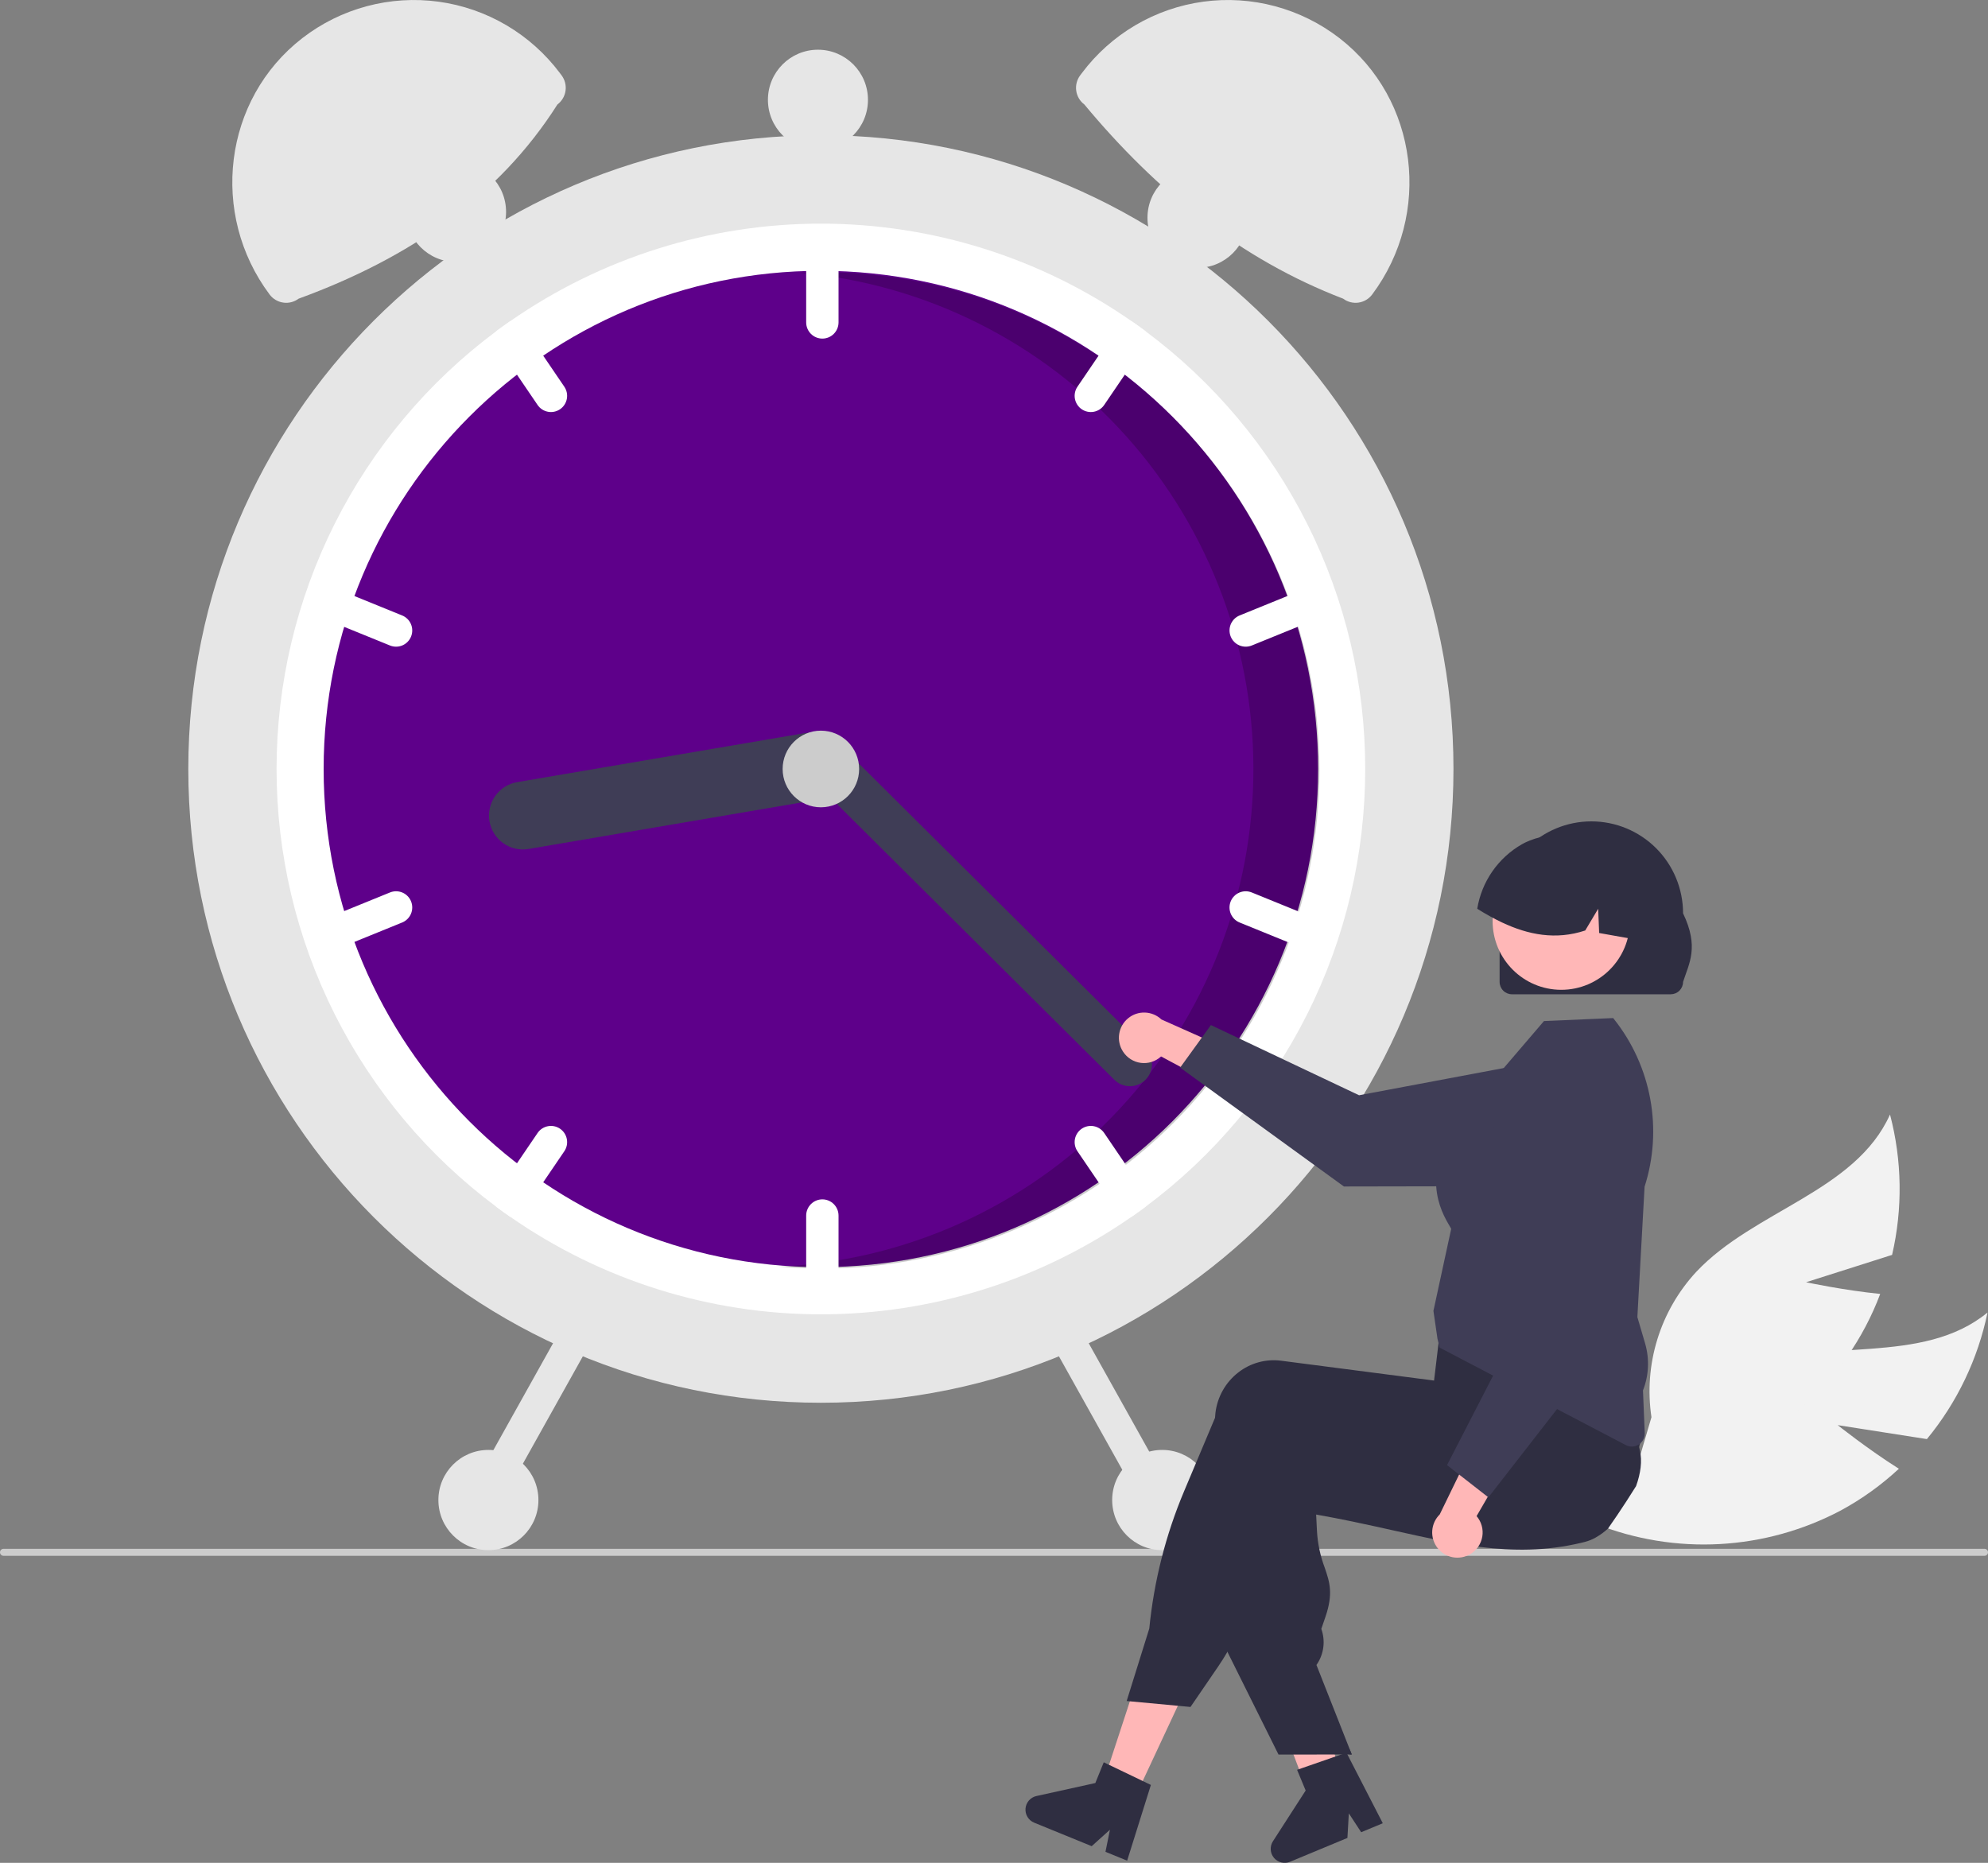 <svg width="334" height="313" viewBox="0 0 334 313" fill="none" xmlns="http://www.w3.org/2000/svg">
<rect x="0" y="0" width="334" height="313" fill="#808080" stroke="none"/>
<g clip-path="url(#clip0_15_320)">
<path d="M308.75 239.454L323.734 241.8C328.806 235.647 332.302 228.347 333.919 220.533C322.963 229.519 306.302 224.744 293.016 229.65C288.885 231.212 285.157 233.685 282.108 236.887C279.06 240.089 276.771 243.937 275.409 248.146L268.086 256.039C274.714 258.669 281.833 259.827 288.951 259.434C296.069 259.042 303.018 257.107 309.318 253.765C312.834 251.855 316.096 249.509 319.027 246.782C313.784 243.474 308.75 239.454 308.75 239.454Z" fill="#F2F2F2"/>
<path d="M303.432 215.444L317.887 210.848C319.688 203.075 319.568 194.978 317.537 187.262C311.73 200.2 294.692 203.371 284.985 213.699C281.982 216.943 279.746 220.823 278.443 225.051C277.14 229.279 276.804 233.746 277.458 238.122L274.417 248.459C281.521 247.851 288.407 245.706 294.604 242.174C300.8 238.642 306.158 233.806 310.31 227.999C312.606 224.718 314.482 221.16 315.891 217.41C309.726 216.792 303.432 215.444 303.432 215.444Z" fill="#F2F2F2"/>
<path d="M334 260.821C334 260.899 333.985 260.976 333.956 261.047C333.926 261.119 333.883 261.184 333.828 261.239C333.774 261.293 333.709 261.337 333.637 261.366C333.566 261.396 333.489 261.411 333.412 261.411H0.588C0.432 261.411 0.283 261.349 0.172 261.238C0.062 261.128 0 260.978 0 260.821C0 260.665 0.062 260.515 0.172 260.405C0.283 260.294 0.432 260.232 0.588 260.232H333.412C333.489 260.232 333.566 260.247 333.637 260.276C333.709 260.306 333.774 260.349 333.828 260.404C333.883 260.459 333.926 260.524 333.956 260.596C333.985 260.667 334 260.744 334 260.821Z" fill="#CCCCCC"/>
<path d="M137.915 235.694C196.612 235.694 244.195 188.017 244.195 129.206C244.195 70.394 196.612 22.717 137.915 22.717C79.219 22.717 31.636 70.394 31.636 129.206C31.636 188.017 79.219 235.694 137.915 235.694Z" fill="#E6E6E6"/>
<path d="M229.365 129.206C229.376 143.503 226.043 157.604 219.633 170.378C213.223 183.152 203.914 194.243 192.454 202.762C191.688 203.336 190.907 203.896 190.121 204.441C174.796 215.114 156.579 220.835 137.915 220.835C119.252 220.835 101.035 215.114 85.71 204.441C84.924 203.896 84.143 203.336 83.376 202.762C71.924 194.236 62.622 183.143 56.212 170.371C49.803 157.599 46.465 143.501 46.465 129.206C46.465 114.91 49.803 100.812 56.212 88.04C62.622 75.268 71.924 64.175 83.376 55.649C84.143 55.075 84.924 54.515 85.71 53.97C101.035 43.297 119.252 37.576 137.915 37.576C156.579 37.576 174.796 43.297 190.121 53.97C190.907 54.515 191.688 55.075 192.454 55.649C203.914 64.168 213.223 75.259 219.633 88.033C226.043 100.807 229.376 114.908 229.365 129.206Z" fill="white"/>
<path d="M137.915 212.91C184.054 212.91 221.456 175.434 221.456 129.206C221.456 82.977 184.054 45.501 137.915 45.501C91.777 45.501 54.374 82.977 54.374 129.206C54.374 175.434 91.777 212.91 137.915 212.91Z" fill="#5E008A"/>
<path opacity="0.2" d="M138.133 45.735C136.867 45.735 135.608 45.768 134.355 45.824C155.47 47.683 175.09 57.514 189.24 73.326C203.39 89.138 211.012 109.748 210.562 130.981C210.112 152.213 201.624 172.481 186.817 187.677C172.01 202.873 151.992 211.862 130.818 212.821C133.229 213.031 135.668 213.144 138.133 213.144C160.29 213.144 181.539 204.325 197.205 188.628C212.872 172.93 221.674 151.639 221.674 129.44C221.674 107.24 212.872 85.949 197.205 70.251C181.539 54.554 160.29 45.735 138.133 45.735V45.735Z" fill="black"/>
<path d="M138.163 39.557C137.442 39.558 136.751 39.846 136.242 40.356C135.732 40.867 135.445 41.559 135.444 42.281V54.168C135.444 54.891 135.73 55.584 136.24 56.095C136.75 56.605 137.442 56.892 138.163 56.892C138.884 56.892 139.575 56.605 140.085 56.095C140.595 55.584 140.881 54.891 140.881 54.168V42.281C140.88 41.559 140.593 40.867 140.084 40.356C139.574 39.846 138.883 39.558 138.163 39.557Z" fill="white"/>
<path d="M192.454 55.649C191.688 55.075 190.907 54.515 190.121 53.97C189.649 53.939 189.178 54.032 188.753 54.24C188.328 54.448 187.965 54.763 187.699 55.154L181.02 64.976C180.615 65.573 180.462 66.307 180.597 67.016C180.731 67.726 181.141 68.353 181.737 68.76C182.333 69.166 183.066 69.319 183.774 69.184C184.482 69.05 185.108 68.639 185.514 68.042L192.192 58.22C192.446 57.847 192.603 57.417 192.649 56.968C192.695 56.519 192.628 56.066 192.454 55.649Z" fill="white"/>
<path d="M222.796 100.434C222.662 100.103 222.464 99.801 222.213 99.547C221.962 99.293 221.664 99.09 221.336 98.951C221.007 98.812 220.654 98.74 220.297 98.737C219.941 98.735 219.587 98.803 219.257 98.938L208.263 103.411C207.595 103.683 207.063 104.21 206.783 104.875C206.503 105.54 206.499 106.29 206.77 106.958C207.041 107.627 207.566 108.161 208.23 108.442C208.894 108.723 209.641 108.729 210.309 108.458L221.303 103.985C221.97 103.711 222.502 103.184 222.781 102.518C223.061 101.853 223.066 101.103 222.796 100.434Z" fill="white"/>
<path d="M94.81 64.976L88.132 55.154C87.866 54.763 87.502 54.448 87.078 54.24C86.653 54.032 86.181 53.939 85.71 53.97C84.924 54.515 84.143 55.075 83.376 55.649C83.203 56.066 83.136 56.519 83.181 56.968C83.227 57.417 83.384 57.847 83.638 58.22L90.317 68.042C90.722 68.639 91.348 69.05 92.057 69.184C92.765 69.319 93.498 69.166 94.093 68.76C94.689 68.353 95.1 67.726 95.234 67.016C95.368 66.307 95.216 65.573 94.81 64.976Z" fill="white"/>
<path d="M67.568 103.411L56.574 98.938C55.906 98.666 55.158 98.671 54.494 98.953C53.83 99.234 53.304 99.767 53.033 100.436C52.762 101.106 52.767 101.855 53.047 102.521C53.327 103.186 53.86 103.713 54.528 103.985L65.522 108.458C66.189 108.729 66.937 108.723 67.601 108.442C68.265 108.161 68.79 107.627 69.061 106.958C69.332 106.289 69.327 105.54 69.047 104.875C68.767 104.21 68.235 103.683 67.568 103.411V103.411Z" fill="white"/>
<path d="M138.163 201.519C137.442 201.52 136.751 201.807 136.242 202.318C135.732 202.828 135.445 203.521 135.444 204.243V216.13C135.444 216.852 135.73 217.545 136.24 218.056C136.75 218.567 137.442 218.854 138.163 218.854C138.884 218.854 139.575 218.567 140.085 218.056C140.595 217.545 140.881 216.852 140.881 216.13V204.243C140.88 203.521 140.593 202.828 140.084 202.318C139.574 201.807 138.883 201.52 138.163 201.519Z" fill="white"/>
<path d="M192.192 200.191L185.514 190.369C185.313 190.074 185.056 189.821 184.757 189.625C184.459 189.429 184.125 189.293 183.774 189.227C183.423 189.16 183.063 189.163 182.713 189.236C182.364 189.309 182.032 189.45 181.737 189.651C181.442 189.853 181.189 190.11 180.994 190.409C180.798 190.708 180.663 191.043 180.596 191.395C180.53 191.746 180.533 192.107 180.606 192.457C180.679 192.807 180.819 193.14 181.02 193.435L187.699 203.257C187.965 203.648 188.328 203.963 188.753 204.171C189.178 204.379 189.649 204.472 190.121 204.441C190.907 203.896 191.688 203.336 192.454 202.762C192.628 202.345 192.695 201.892 192.649 201.443C192.603 200.994 192.446 200.564 192.192 200.191Z" fill="white"/>
<path d="M221.303 154.426L210.309 149.953C209.641 149.682 208.893 149.687 208.229 149.968C207.565 150.249 207.039 150.783 206.768 151.452C206.496 152.121 206.501 152.871 206.782 153.536C207.062 154.202 207.595 154.728 208.263 155L219.256 159.473C219.924 159.744 220.672 159.738 221.336 159.457C222 159.176 222.525 158.643 222.796 157.974C223.067 157.305 223.062 156.555 222.782 155.89C222.502 155.225 221.97 154.698 221.303 154.426V154.426Z" fill="white"/>
<path d="M94.093 189.651C93.497 189.245 92.765 189.092 92.057 189.227C91.348 189.362 90.723 189.773 90.317 190.369L83.638 200.191C83.384 200.564 83.227 200.994 83.181 201.443C83.136 201.892 83.203 202.345 83.376 202.762C84.143 203.336 84.924 203.896 85.71 204.441C86.181 204.472 86.653 204.379 87.078 204.171C87.502 203.963 87.866 203.648 88.132 203.257L94.81 193.435C95.011 193.14 95.152 192.807 95.225 192.457C95.297 192.107 95.3 191.746 95.234 191.395C95.167 191.043 95.032 190.708 94.837 190.409C94.641 190.11 94.388 189.853 94.093 189.651Z" fill="white"/>
<path d="M69.061 151.449C68.927 151.118 68.729 150.817 68.478 150.562C68.228 150.308 67.929 150.105 67.601 149.966C67.272 149.828 66.919 149.755 66.562 149.753C66.206 149.75 65.852 149.819 65.522 149.953L54.528 154.426C53.861 154.698 53.328 155.225 53.048 155.89C52.769 156.555 52.764 157.305 53.035 157.974C53.306 158.643 53.831 159.176 54.495 159.457C55.159 159.739 55.907 159.744 56.574 159.473L67.568 155C68.235 154.727 68.767 154.199 69.047 153.534C69.326 152.868 69.332 152.119 69.061 151.449Z" fill="white"/>
<path d="M141.69 127.854C141.941 129.343 141.592 130.871 140.72 132.103C139.848 133.334 138.524 134.169 137.039 134.424L88.794 142.647C88.058 142.772 87.304 142.751 86.577 142.585C85.849 142.419 85.161 142.11 84.552 141.677C83.943 141.245 83.425 140.696 83.028 140.063C82.63 139.43 82.361 138.724 82.236 137.987C82.111 137.249 82.132 136.494 82.298 135.765C82.464 135.036 82.772 134.346 83.204 133.736C83.635 133.126 84.183 132.607 84.815 132.209C85.447 131.811 86.151 131.542 86.887 131.416L135.132 123.194C136.618 122.942 138.143 123.292 139.373 124.165C140.602 125.039 141.435 126.365 141.69 127.854Z" fill="#3F3D56"/>
<path d="M192.467 181.411C191.774 182.109 190.833 182.503 189.85 182.507C188.867 182.511 187.922 182.124 187.224 181.431L135.289 129.802C134.592 129.108 134.198 128.165 134.195 127.181C134.191 126.196 134.578 125.25 135.27 124.551C135.963 123.852 136.903 123.457 137.886 123.453C138.869 123.449 139.813 123.835 140.511 124.528L192.446 176.157C193.143 176.852 193.537 177.795 193.541 178.78C193.545 179.764 193.158 180.711 192.467 181.411Z" fill="#3F3D56"/>
<path d="M137.915 135.644C141.465 135.644 144.342 132.762 144.342 129.206C144.342 125.649 141.465 122.767 137.915 122.767C134.366 122.767 131.489 125.649 131.489 129.206C131.489 132.762 134.366 135.644 137.915 135.644Z" fill="#CCCCCC"/>
<path d="M93.652 17.556C83.788 33.094 68.737 43.406 50.176 50.181C49.809 50.456 49.392 50.656 48.948 50.77C48.504 50.884 48.042 50.908 47.589 50.843C47.135 50.778 46.699 50.624 46.304 50.39C45.91 50.156 45.566 49.846 45.291 49.478C35.209 35.99 37.486 16.713 50.792 6.407C54.009 3.919 57.687 2.097 61.613 1.045C65.538 -0.006 69.634 -0.266 73.66 0.281C77.687 0.828 81.565 2.172 85.069 4.233C88.574 6.294 91.634 9.032 94.074 12.288L94.353 12.661C94.628 13.029 94.827 13.447 94.941 13.892C95.054 14.337 95.079 14.8 95.014 15.254C94.949 15.708 94.795 16.146 94.561 16.541C94.328 16.935 94.019 17.28 93.652 17.556Z" fill="#E6E6E6"/>
<path d="M181.757 12.288C184.196 9.032 187.257 6.294 190.761 4.233C194.266 2.172 198.144 0.828 202.17 0.281C206.197 -0.266 210.292 -0.006 214.218 1.045C218.143 2.097 221.822 3.919 225.039 6.407C238.345 16.713 240.621 35.99 230.539 49.478C230.265 49.846 229.92 50.156 229.526 50.39C229.132 50.624 228.696 50.778 228.242 50.843C227.789 50.908 227.327 50.883 226.883 50.77C226.439 50.656 226.021 50.456 225.655 50.181C208.424 43.571 194.294 32.133 182.179 17.556C181.438 17 180.948 16.172 180.817 15.254C180.685 14.336 180.923 13.403 181.478 12.661L181.757 12.288Z" fill="#E6E6E6"/>
<path d="M177.433 221.463C176.805 221.817 176.342 222.406 176.146 223.101C175.951 223.796 176.038 224.54 176.388 225.171L192.079 253.265C192.431 253.895 193.019 254.36 193.713 254.556C194.407 254.752 195.15 254.664 195.779 254.312C196.408 253.959 196.872 253.37 197.068 252.675C197.264 251.98 197.176 251.235 196.824 250.605L181.134 222.51C180.781 221.881 180.193 221.417 179.499 221.221C178.806 221.024 178.063 221.112 177.433 221.463Z" fill="#E6E6E6"/>
<path d="M94.697 222.51L79.007 250.605C78.655 251.235 78.567 251.98 78.763 252.675C78.959 253.37 79.423 253.959 80.052 254.311C80.681 254.664 81.424 254.752 82.118 254.556C82.812 254.36 83.4 253.895 83.752 253.265L99.442 225.171C99.617 224.859 99.728 224.515 99.77 224.16C99.812 223.804 99.784 223.444 99.687 223.1C99.59 222.756 99.426 222.434 99.205 222.153C98.984 221.872 98.71 221.637 98.398 221.463C98.086 221.288 97.743 221.176 97.389 221.135C97.034 221.093 96.675 221.121 96.331 221.218C95.987 221.316 95.666 221.48 95.386 221.701C95.106 221.923 94.872 222.198 94.697 222.51H94.697Z" fill="#E6E6E6"/>
<path d="M195.257 260.459C199.898 260.459 203.661 256.689 203.661 252.039C203.661 247.388 199.898 243.619 195.257 243.619C190.616 243.619 186.854 247.388 186.854 252.039C186.854 256.689 190.616 260.459 195.257 260.459Z" fill="#E6E6E6"/>
<path d="M201.189 45.005C205.83 45.005 209.592 41.236 209.592 36.585C209.592 31.935 205.83 28.165 201.189 28.165C196.548 28.165 192.785 31.935 192.785 36.585C192.785 41.236 196.548 45.005 201.189 45.005Z" fill="#E6E6E6"/>
<path d="M137.421 25.194C142.062 25.194 145.825 21.424 145.825 16.774C145.825 12.123 142.062 8.354 137.421 8.354C132.78 8.354 129.018 12.123 129.018 16.774C129.018 21.424 132.78 25.194 137.421 25.194Z" fill="#E6E6E6"/>
<path d="M76.619 44.015C81.26 44.015 85.023 40.245 85.023 35.595C85.023 30.945 81.26 27.175 76.619 27.175C71.978 27.175 68.216 30.945 68.216 35.595C68.216 40.245 71.978 44.015 76.619 44.015Z" fill="#E6E6E6"/>
<path d="M82.057 260.459C86.698 260.459 90.46 256.689 90.46 252.039C90.46 247.388 86.698 243.619 82.057 243.619C77.416 243.619 73.653 247.388 73.653 252.039C73.653 256.689 77.416 260.459 82.057 260.459Z" fill="#E6E6E6"/>
<path d="M188.665 176.675C188.996 177.195 189.437 177.635 189.957 177.966C190.477 178.296 191.062 178.509 191.672 178.588C192.283 178.667 192.903 178.611 193.489 178.424C194.076 178.237 194.614 177.924 195.067 177.505L208.253 184.585L207.546 176.828L195.132 171.294C194.381 170.579 193.394 170.165 192.359 170.131C191.323 170.096 190.311 170.443 189.514 171.106C188.716 171.77 188.19 172.703 188.033 173.729C187.877 174.756 188.102 175.804 188.665 176.675H188.665Z" fill="#FFB7B7"/>
<path d="M198.273 179.382L203.44 172.235L228.334 184.026L259.312 178.203C260.843 177.915 262.419 177.968 263.927 178.359C265.436 178.75 266.84 179.469 268.04 180.465C269.239 181.46 270.206 182.709 270.87 184.121C271.534 185.533 271.88 187.074 271.883 188.635C271.885 191.454 270.771 194.159 268.785 196.157C266.799 198.154 264.103 199.281 261.289 199.289L225.789 199.355L198.273 179.382Z" fill="#3F3D56"/>
<path d="M190.314 302.823L185.086 300.318L192.268 278.422L199.984 282.119L190.314 302.823Z" fill="#FFB7B7"/>
<path d="M225.365 299.293C224.985 299.531 224.604 299.766 224.22 300.001C223.456 300.47 222.684 300.932 221.912 301.386C221.524 301.613 221.133 301.84 220.745 302.063V302.075L220.722 302.079L220.714 302.082L220.123 302.229L219.274 299.982L218.882 298.947L218.329 297.481L217.316 294.799L211.978 280.677L220.276 278.626L220.587 279.9H220.591L220.745 280.531L223.644 292.313L224.236 294.722L224.255 294.795L224.612 296.234L224.919 297.481L225.261 298.874L225.365 299.293Z" fill="#FFB7B7"/>
<path d="M274.871 249.701C274.344 250.548 273.807 251.391 273.265 252.226C272.259 253.78 271.226 255.312 270.166 256.82C270.166 256.824 270.162 256.824 270.159 256.828C269.54 257.402 268.857 257.901 268.123 258.317C268.092 258.34 268.058 258.355 268.027 258.374C267.487 258.674 266.911 258.905 266.314 259.063C266.099 259.117 265.88 259.171 265.665 259.225C264.89 259.409 264.122 259.567 263.357 259.706C261.998 259.948 260.654 260.121 259.317 260.229C259.21 260.241 259.102 260.248 258.995 260.256C253.499 260.66 248.15 260.01 242.566 258.944C239.809 258.421 236.994 257.793 234.079 257.143C233.127 256.928 232.171 256.716 231.203 256.504C231.13 256.489 231.053 256.47 230.976 256.454C229.594 256.15 228.188 255.85 226.748 255.554C224.935 255.181 223.065 254.819 221.122 254.477L221.26 257.22C221.375 259.331 221.813 261.411 222.558 263.388C223.388 265.82 224.045 267.744 222.658 271.749L221.99 273.689C222.336 274.652 222.455 275.682 222.337 276.699C222.219 277.716 221.868 278.691 221.31 279.549L221.176 279.753L226.748 293.878L227.109 294.794H224.256L220.746 294.798H214.797L206.214 277.544L205.803 276.721V276.678L206.69 243.522C206.702 243.229 206.725 242.933 206.763 242.641C206.92 241.311 207.339 240.026 207.996 238.861C208.654 237.696 209.536 236.673 210.592 235.853C211.604 235.061 212.763 234.478 214.002 234.138C215.241 233.799 216.534 233.709 217.808 233.875L220.746 234.256L226.748 235.034L230.976 235.584L231.061 235.595L243.53 237.211L244.425 233.556L244.59 233.494L249.84 231.567L267.996 224.898L268.043 224.883L269.237 224.444L269.379 224.675C269.421 224.745 269.463 224.814 269.502 224.883C270.682 227.003 271.643 229.239 272.371 231.555C273.593 235.339 274.6 239.189 275.385 243.087C275.42 243.256 275.45 243.41 275.477 243.549L275.489 243.591C275.5 243.657 275.508 243.699 275.512 243.71C275.93 245.457 275.639 247.589 274.871 249.701Z" fill="#2F2E41"/>
<path d="M275.637 237.482C275.579 237.236 275.507 236.986 275.43 236.743C274.82 234.907 274.11 233.107 273.302 231.349C272.396 229.348 271.309 227.205 270.015 224.885C269.389 223.761 268.716 222.593 267.995 221.379C267.634 220.771 267.259 220.152 266.87 219.521C266.855 219.492 266.838 219.463 266.82 219.436L266.708 219.251L248.744 221.66L242.054 222.557L241.655 225.897L241.559 226.724C241.555 226.724 241.555 226.724 241.559 226.728L241.29 228.983V228.986L240.933 231.965L240.902 231.961L230.975 230.672L220.744 229.344L215.249 228.632C213.975 228.466 212.681 228.555 211.443 228.895C210.204 229.234 209.045 229.817 208.033 230.61C206.977 231.43 206.095 232.453 205.438 233.618C204.78 234.784 204.361 236.068 204.204 237.398C204.17 237.667 204.147 237.944 204.135 238.217L198.951 250.526C195.848 257.888 193.873 265.676 193.09 273.629L189.289 285.807L189.83 285.857L197.887 286.607L200.014 286.807L204.7 279.955C205.233 279.173 205.74 278.369 206.213 277.546C206.99 276.201 207.682 274.808 208.283 273.375L218.417 249.21C219.2 249.345 219.976 249.473 220.744 249.595C224.297 250.172 227.707 250.643 230.975 251.007C241.601 252.196 250.802 252.289 258.993 251.281C261.294 251 263.517 250.63 265.664 250.172C266.451 250.007 267.228 249.829 267.995 249.638C268.175 249.595 268.352 249.553 268.529 249.507C270.116 249.097 271.575 248.294 272.773 247.173C273.97 246.052 274.868 244.647 275.384 243.089C275.999 241.282 276.087 239.337 275.637 237.482Z" fill="#2F2E41"/>
<path d="M191.984 299.247L186.328 296.531L185.44 296.104L184.023 299.59L174.131 301.772C173.642 301.879 173.2 302.14 172.869 302.517C172.539 302.894 172.338 303.368 172.295 303.867C172.252 304.367 172.37 304.868 172.631 305.296C172.892 305.724 173.283 306.057 173.747 306.247L183.413 310.198L186.481 307.432L185.728 311.145L189.369 312.634L193.359 299.909L191.984 299.247Z" fill="#2F2E41"/>
<path d="M226.748 293.878L227.109 294.794H226.748V293.878Z" fill="#2F2E41"/>
<path d="M224.778 294.99L218.851 297.047L217.921 297.369L219.362 300.845L213.865 309.37C213.593 309.791 213.462 310.289 213.492 310.789C213.522 311.29 213.711 311.768 214.032 312.154C214.352 312.539 214.788 312.812 215.274 312.932C215.76 313.052 216.272 313.013 216.734 312.821L226.378 308.814L226.615 304.685L228.688 307.854L232.321 306.346L226.22 294.491L224.778 294.99Z" fill="#2F2E41"/>
<path d="M274.159 243.057C273.807 243.056 273.46 242.97 273.149 242.806L241.871 226.43L241.509 224.948L240.828 220.257L240.838 220.213L243.812 206.472C243.758 206.353 243.644 206.16 243.515 205.941C242.187 203.687 238.146 196.825 245.859 187.378L259.401 171.558L271.024 171.057L271.156 171.224C274.264 175.133 276.36 179.75 277.258 184.666C278.156 189.581 277.827 194.643 276.302 199.401L275.092 221.301L276.39 225.724C277.149 228.323 277.023 231.101 276.033 233.621L276.331 240.783C276.342 241.076 276.295 241.369 276.191 241.644C276.087 241.919 275.929 242.17 275.727 242.382C275.524 242.594 275.28 242.763 275.011 242.879C274.742 242.995 274.452 243.056 274.159 243.057L274.159 243.057Z" fill="#3F3D56"/>
<path d="M247.028 261.118C247.557 260.805 248.012 260.378 248.36 259.87C248.708 259.361 248.94 258.782 249.04 258.173C249.14 257.565 249.106 256.942 248.94 256.348C248.774 255.754 248.48 255.204 248.079 254.737L255.599 241.779L247.837 242.217L241.886 254.455C241.146 255.183 240.699 256.156 240.628 257.192C240.558 258.228 240.869 259.254 241.503 260.075C242.137 260.896 243.049 261.456 244.067 261.649C245.086 261.841 246.139 261.652 247.027 261.118L247.028 261.118Z" fill="#FFB7B7"/>
<path d="M250.062 251.592L243.113 246.169L255.74 221.651L251.008 190.428C250.775 188.885 250.883 187.309 251.325 185.812C251.767 184.316 252.533 182.935 253.568 181.768C254.603 180.601 255.882 179.677 257.313 179.061C258.745 178.445 260.294 178.152 261.851 178.203C264.663 178.299 267.323 179.509 269.246 181.567C271.169 183.626 272.199 186.364 272.109 189.182L270.94 224.733L250.062 251.592Z" fill="#3F3D56"/>
<path d="M251.946 164.985V153.461C251.943 149.365 253.564 145.437 256.453 142.539C259.341 139.641 263.26 138.012 267.347 138.009C271.435 138.006 275.356 139.631 278.248 142.525C281.14 145.419 282.766 149.346 282.769 153.441V153.461C285.485 159.132 283.786 161.829 282.769 164.985C282.768 165.534 282.55 166.061 282.162 166.45C281.774 166.838 281.248 167.057 280.7 167.058H254.016C253.467 167.058 252.941 166.839 252.553 166.45C252.165 166.062 251.947 165.535 251.946 164.985Z" fill="#2F2E41"/>
<path d="M262.304 166.309C268.675 166.309 273.84 161.134 273.84 154.751C273.84 148.367 268.675 143.192 262.304 143.192C255.933 143.192 250.768 148.367 250.768 154.751C250.768 161.134 255.933 166.309 262.304 166.309Z" fill="#FFB7B7"/>
<path d="M274.377 157.781C274.273 157.764 274.168 157.742 274.064 157.726C272.264 157.406 270.465 157.092 268.671 156.766L268.506 152.692L266.332 156.342C261.374 157.99 256.735 157.058 252.371 155.002C250.932 154.317 249.535 153.546 248.189 152.692C248.556 150.438 249.42 148.295 250.72 146.42C252.02 144.544 253.721 142.983 255.7 141.852C255.866 141.758 256.025 141.675 256.19 141.592C256.191 141.592 256.192 141.592 256.192 141.592C256.193 141.592 256.194 141.591 256.194 141.591C256.195 141.59 256.195 141.59 256.195 141.589C256.196 141.588 256.196 141.588 256.196 141.587C256.476 141.454 256.763 141.328 257.049 141.212C259.289 140.335 261.732 140.113 264.093 140.571C266.454 141.03 268.637 142.151 270.388 143.803C273.91 147.172 275.495 152.736 274.377 157.781Z" fill="#2F2E41"/>
</g>
<defs>
<clipPath id="clip0_15_320">
<rect width="334" height="313" fill="white"/>
</clipPath>
</defs>
</svg>
